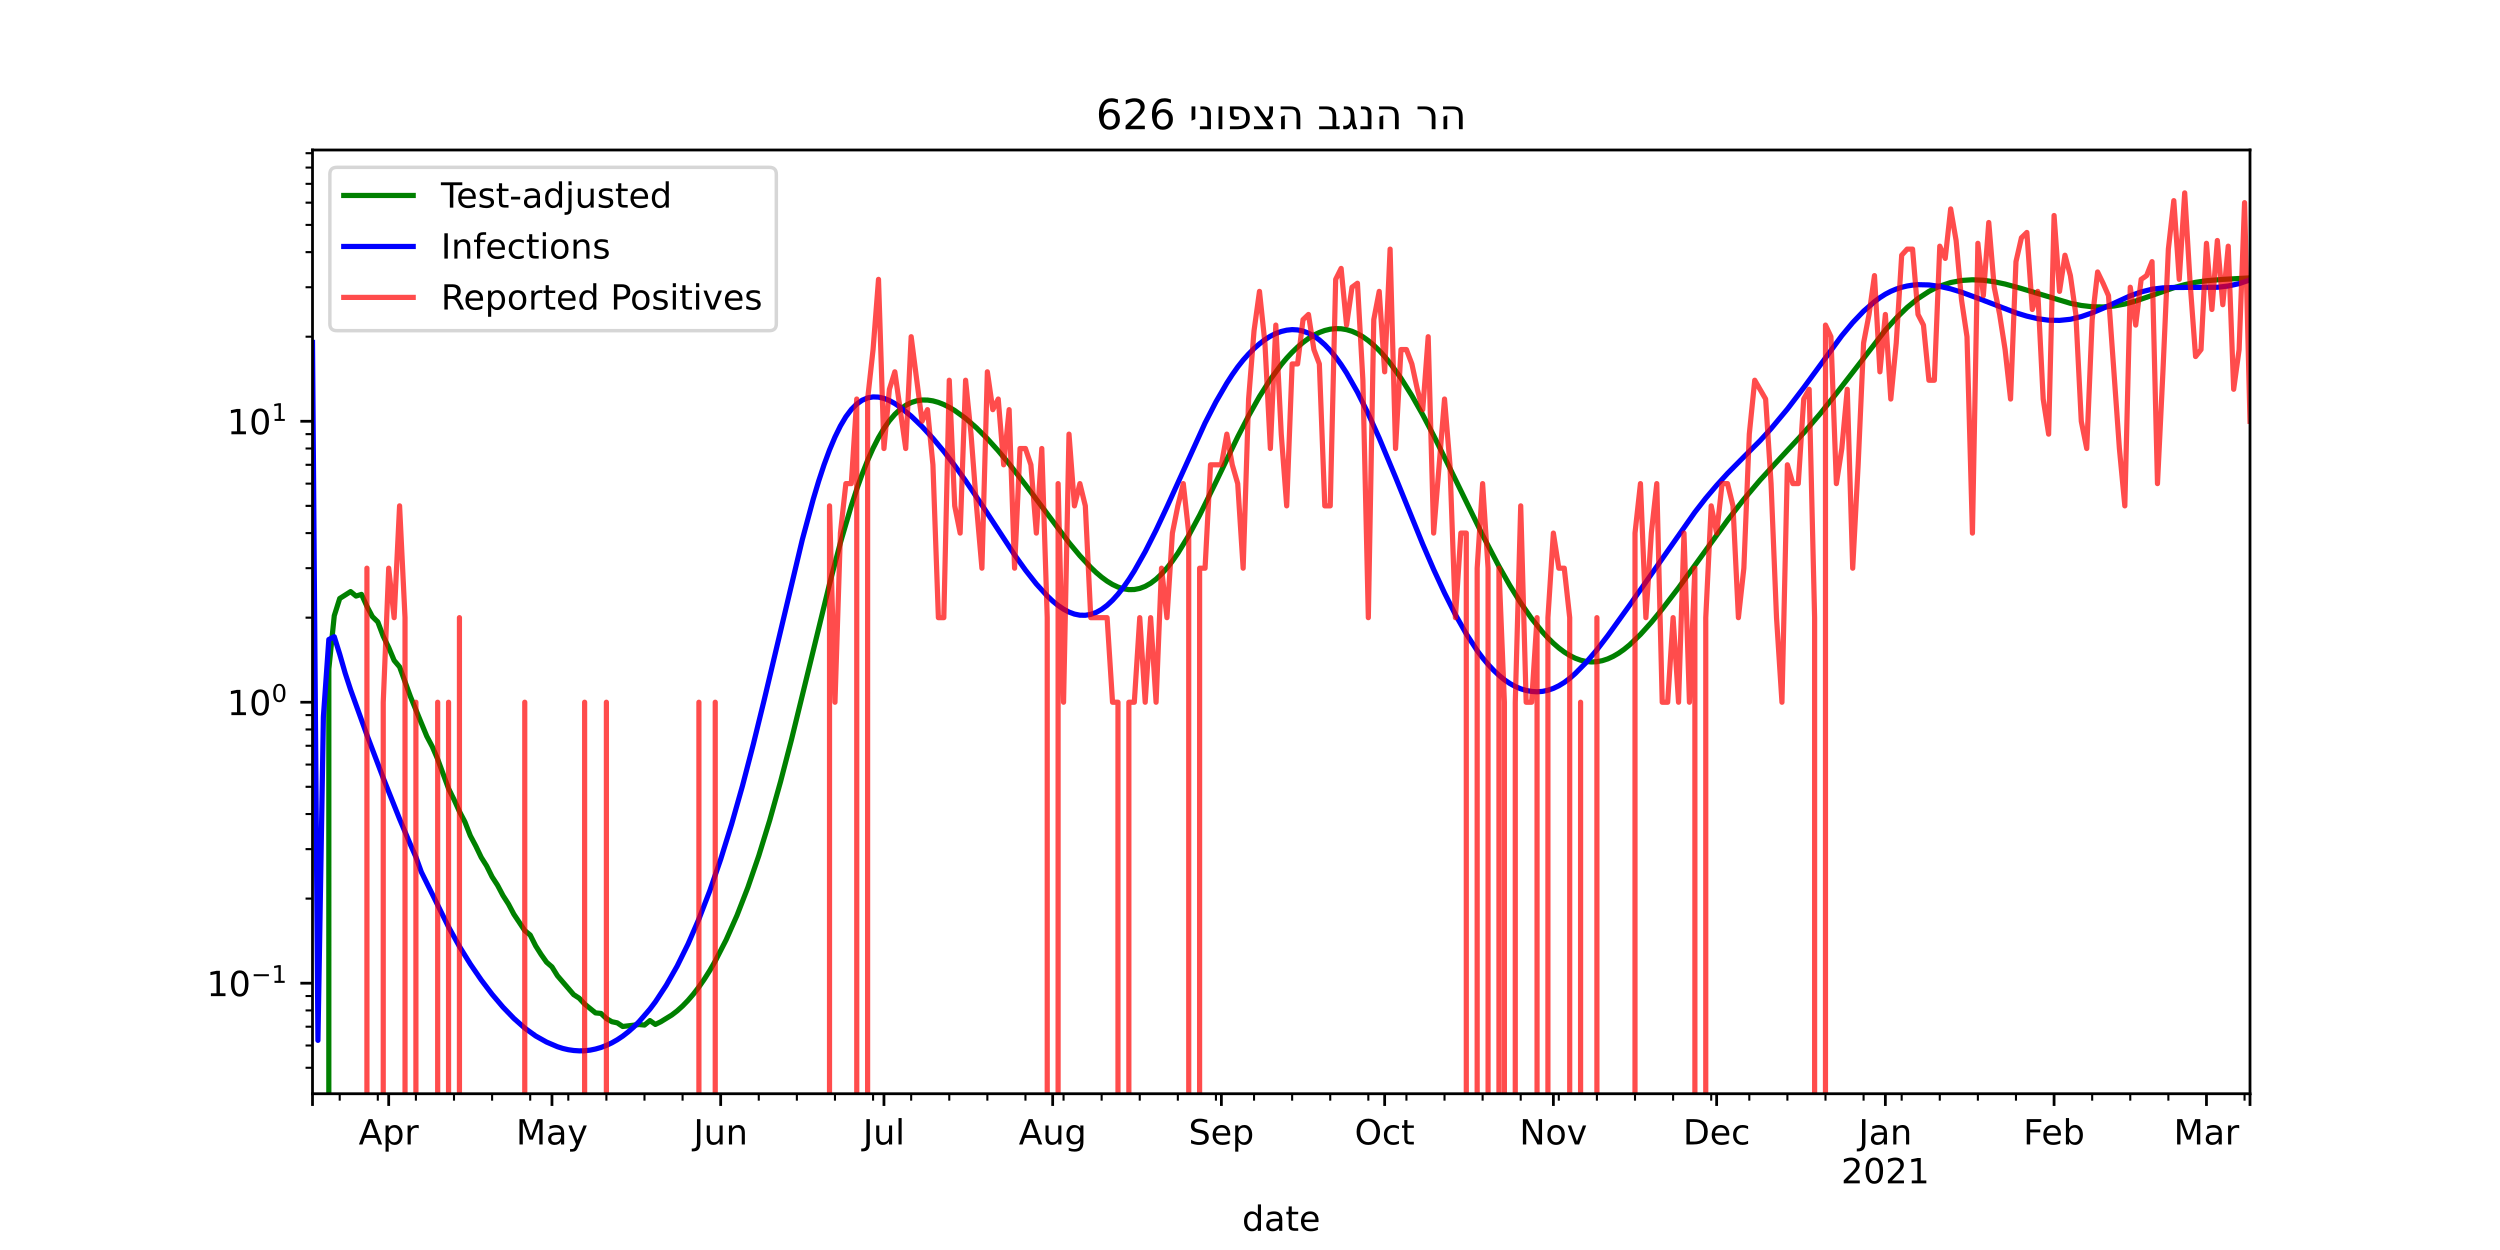 <?xml version="1.0" encoding="utf-8" standalone="no"?>
<!DOCTYPE svg PUBLIC "-//W3C//DTD SVG 1.1//EN"
  "http://www.w3.org/Graphics/SVG/1.1/DTD/svg11.dtd">
<!-- Created with matplotlib (https://matplotlib.org/) -->
<svg height="360pt" version="1.1" viewBox="0 0 720 360" width="720pt" xmlns="http://www.w3.org/2000/svg" xmlns:xlink="http://www.w3.org/1999/xlink">
 <defs>
  <style type="text/css">*{stroke-linecap:butt;stroke-linejoin:round;}</style>
 </defs>
 <g id="figure_1">
  <g id="patch_1">
   <path d="M 0 360 
L 720 360 
L 720 0 
L 0 0 
z
" style="fill:#ffffff;"/>
  </g>
  <g id="axes_1">
   <g id="patch_2">
    <path d="M 90 315 
L 648 315 
L 648 43.2 
L 90 43.2 
z
" style="fill:#ffffff;"/>
   </g>
   <g id="matplotlib.axis_1">
    <g id="xtick_1">
     <g id="line2d_1">
      <defs>
       <path d="M 0 0 
L 0 3.5 
" id="m17e09881d7" style="stroke:#000000;stroke-width:0.8;"/>
      </defs>
      <g>
       <use style="stroke:#000000;stroke-width:0.8;" x="90" xlink:href="#m17e09881d7" y="315"/>
      </g>
     </g>
    </g>
    <g id="xtick_2">
     <g id="line2d_2">
      <g>
       <use style="stroke:#000000;stroke-width:0.8;" x="111.944" xlink:href="#m17e09881d7" y="315"/>
      </g>
     </g>
     <g id="text_1">
      <!-- Apr -->
      <g transform="translate(103.294 329.598)scale(0.1 -0.1)">
       <defs>
        <path d="M 34.188 63.188 
L 20.797 26.906 
L 47.609 26.906 
z
M 28.609 72.906 
L 39.797 72.906 
L 67.578 0 
L 57.328 0 
L 50.688 18.703 
L 17.828 18.703 
L 11.188 0 
L 0.781 0 
z
" id="DejaVuSans-65"/>
        <path d="M 18.109 8.203 
L 18.109 -20.797 
L 9.078 -20.797 
L 9.078 54.688 
L 18.109 54.688 
L 18.109 46.391 
Q 20.953 51.266 25.266 53.625 
Q 29.594 56 35.594 56 
Q 45.562 56 51.781 48.094 
Q 58.016 40.188 58.016 27.297 
Q 58.016 14.406 51.781 6.484 
Q 45.562 -1.422 35.594 -1.422 
Q 29.594 -1.422 25.266 0.953 
Q 20.953 3.328 18.109 8.203 
z
M 48.688 27.297 
Q 48.688 37.203 44.609 42.844 
Q 40.531 48.484 33.406 48.484 
Q 26.266 48.484 22.188 42.844 
Q 18.109 37.203 18.109 27.297 
Q 18.109 17.391 22.188 11.75 
Q 26.266 6.109 33.406 6.109 
Q 40.531 6.109 44.609 11.75 
Q 48.688 17.391 48.688 27.297 
z
" id="DejaVuSans-112"/>
        <path d="M 41.109 46.297 
Q 39.594 47.172 37.812 47.578 
Q 36.031 48 33.891 48 
Q 26.266 48 22.188 43.047 
Q 18.109 38.094 18.109 28.812 
L 18.109 0 
L 9.078 0 
L 9.078 54.688 
L 18.109 54.688 
L 18.109 46.188 
Q 20.953 51.172 25.484 53.578 
Q 30.031 56 36.531 56 
Q 37.453 56 38.578 55.875 
Q 39.703 55.766 41.062 55.516 
z
" id="DejaVuSans-114"/>
       </defs>
       <use xlink:href="#DejaVuSans-65"/>
       <use x="68.408" xlink:href="#DejaVuSans-112"/>
       <use x="131.885" xlink:href="#DejaVuSans-114"/>
      </g>
     </g>
    </g>
    <g id="xtick_3">
     <g id="line2d_3">
      <g>
       <use style="stroke:#000000;stroke-width:0.8;" x="158.966" xlink:href="#m17e09881d7" y="315"/>
      </g>
     </g>
     <g id="text_2">
      <!-- May -->
      <g transform="translate(148.629 329.598)scale(0.1 -0.1)">
       <defs>
        <path d="M 9.812 72.906 
L 24.516 72.906 
L 43.109 23.297 
L 61.812 72.906 
L 76.516 72.906 
L 76.516 0 
L 66.891 0 
L 66.891 64.016 
L 48.094 14.016 
L 38.188 14.016 
L 19.391 64.016 
L 19.391 0 
L 9.812 0 
z
" id="DejaVuSans-77"/>
        <path d="M 34.281 27.484 
Q 23.391 27.484 19.188 25 
Q 14.984 22.516 14.984 16.5 
Q 14.984 11.719 18.141 8.906 
Q 21.297 6.109 26.703 6.109 
Q 34.188 6.109 38.703 11.406 
Q 43.219 16.703 43.219 25.484 
L 43.219 27.484 
z
M 52.203 31.203 
L 52.203 0 
L 43.219 0 
L 43.219 8.297 
Q 40.141 3.328 35.547 0.953 
Q 30.953 -1.422 24.312 -1.422 
Q 15.922 -1.422 10.953 3.297 
Q 6 8.016 6 15.922 
Q 6 25.141 12.172 29.828 
Q 18.359 34.516 30.609 34.516 
L 43.219 34.516 
L 43.219 35.406 
Q 43.219 41.609 39.141 45 
Q 35.062 48.391 27.688 48.391 
Q 23 48.391 18.547 47.266 
Q 14.109 46.141 10.016 43.891 
L 10.016 52.203 
Q 14.938 54.109 19.578 55.047 
Q 24.219 56 28.609 56 
Q 40.484 56 46.344 49.844 
Q 52.203 43.703 52.203 31.203 
z
" id="DejaVuSans-97"/>
        <path d="M 32.172 -5.078 
Q 28.375 -14.844 24.75 -17.812 
Q 21.141 -20.797 15.094 -20.797 
L 7.906 -20.797 
L 7.906 -13.281 
L 13.188 -13.281 
Q 16.891 -13.281 18.938 -11.516 
Q 21 -9.766 23.484 -3.219 
L 25.094 0.875 
L 2.984 54.688 
L 12.5 54.688 
L 29.594 11.922 
L 46.688 54.688 
L 56.203 54.688 
z
" id="DejaVuSans-121"/>
       </defs>
       <use xlink:href="#DejaVuSans-77"/>
       <use x="86.279" xlink:href="#DejaVuSans-97"/>
       <use x="147.559" xlink:href="#DejaVuSans-121"/>
      </g>
     </g>
    </g>
    <g id="xtick_4">
     <g id="line2d_4">
      <g>
       <use style="stroke:#000000;stroke-width:0.8;" x="207.556" xlink:href="#m17e09881d7" y="315"/>
      </g>
     </g>
     <g id="text_3">
      <!-- Jun -->
      <g transform="translate(199.744 329.598)scale(0.1 -0.1)">
       <defs>
        <path d="M 9.812 72.906 
L 19.672 72.906 
L 19.672 5.078 
Q 19.672 -8.109 14.672 -14.062 
Q 9.672 -20.016 -1.422 -20.016 
L -5.172 -20.016 
L -5.172 -11.719 
L -2.094 -11.719 
Q 4.438 -11.719 7.125 -8.047 
Q 9.812 -4.391 9.812 5.078 
z
" id="DejaVuSans-74"/>
        <path d="M 8.5 21.578 
L 8.5 54.688 
L 17.484 54.688 
L 17.484 21.922 
Q 17.484 14.156 20.5 10.266 
Q 23.531 6.391 29.594 6.391 
Q 36.859 6.391 41.078 11.031 
Q 45.312 15.672 45.312 23.688 
L 45.312 54.688 
L 54.297 54.688 
L 54.297 0 
L 45.312 0 
L 45.312 8.406 
Q 42.047 3.422 37.719 1 
Q 33.406 -1.422 27.688 -1.422 
Q 18.266 -1.422 13.375 4.438 
Q 8.5 10.297 8.5 21.578 
z
M 31.109 56 
z
" id="DejaVuSans-117"/>
        <path d="M 54.891 33.016 
L 54.891 0 
L 45.906 0 
L 45.906 32.719 
Q 45.906 40.484 42.875 44.328 
Q 39.844 48.188 33.797 48.188 
Q 26.516 48.188 22.312 43.547 
Q 18.109 38.922 18.109 30.906 
L 18.109 0 
L 9.078 0 
L 9.078 54.688 
L 18.109 54.688 
L 18.109 46.188 
Q 21.344 51.125 25.703 53.562 
Q 30.078 56 35.797 56 
Q 45.219 56 50.047 50.172 
Q 54.891 44.344 54.891 33.016 
z
" id="DejaVuSans-110"/>
       </defs>
       <use xlink:href="#DejaVuSans-74"/>
       <use x="29.492" xlink:href="#DejaVuSans-117"/>
       <use x="92.871" xlink:href="#DejaVuSans-110"/>
      </g>
     </g>
    </g>
    <g id="xtick_5">
     <g id="line2d_5">
      <g>
       <use style="stroke:#000000;stroke-width:0.8;" x="254.579" xlink:href="#m17e09881d7" y="315"/>
      </g>
     </g>
     <g id="text_4">
      <!-- Jul -->
      <g transform="translate(248.546 329.598)scale(0.1 -0.1)">
       <defs>
        <path d="M 9.422 75.984 
L 18.406 75.984 
L 18.406 0 
L 9.422 0 
z
" id="DejaVuSans-108"/>
       </defs>
       <use xlink:href="#DejaVuSans-74"/>
       <use x="29.492" xlink:href="#DejaVuSans-117"/>
       <use x="92.871" xlink:href="#DejaVuSans-108"/>
      </g>
     </g>
    </g>
    <g id="xtick_6">
     <g id="line2d_6">
      <g>
       <use style="stroke:#000000;stroke-width:0.8;" x="303.169" xlink:href="#m17e09881d7" y="315"/>
      </g>
     </g>
     <g id="text_5">
      <!-- Aug -->
      <g transform="translate(293.405 329.598)scale(0.1 -0.1)">
       <defs>
        <path d="M 45.406 27.984 
Q 45.406 37.75 41.375 43.109 
Q 37.359 48.484 30.078 48.484 
Q 22.859 48.484 18.828 43.109 
Q 14.797 37.75 14.797 27.984 
Q 14.797 18.266 18.828 12.891 
Q 22.859 7.516 30.078 7.516 
Q 37.359 7.516 41.375 12.891 
Q 45.406 18.266 45.406 27.984 
z
M 54.391 6.781 
Q 54.391 -7.172 48.188 -13.984 
Q 42 -20.797 29.203 -20.797 
Q 24.469 -20.797 20.266 -20.094 
Q 16.062 -19.391 12.109 -17.922 
L 12.109 -9.188 
Q 16.062 -11.328 19.922 -12.344 
Q 23.781 -13.375 27.781 -13.375 
Q 36.625 -13.375 41.016 -8.766 
Q 45.406 -4.156 45.406 5.172 
L 45.406 9.625 
Q 42.625 4.781 38.281 2.391 
Q 33.938 0 27.875 0 
Q 17.828 0 11.672 7.656 
Q 5.516 15.328 5.516 27.984 
Q 5.516 40.672 11.672 48.328 
Q 17.828 56 27.875 56 
Q 33.938 56 38.281 53.609 
Q 42.625 51.219 45.406 46.391 
L 45.406 54.688 
L 54.391 54.688 
z
" id="DejaVuSans-103"/>
       </defs>
       <use xlink:href="#DejaVuSans-65"/>
       <use x="68.408" xlink:href="#DejaVuSans-117"/>
       <use x="131.787" xlink:href="#DejaVuSans-103"/>
      </g>
     </g>
    </g>
    <g id="xtick_7">
     <g id="line2d_7">
      <g>
       <use style="stroke:#000000;stroke-width:0.8;" x="351.758" xlink:href="#m17e09881d7" y="315"/>
      </g>
     </g>
     <g id="text_6">
      <!-- Sep -->
      <g transform="translate(342.333 329.598)scale(0.1 -0.1)">
       <defs>
        <path d="M 53.516 70.516 
L 53.516 60.891 
Q 47.906 63.578 42.922 64.891 
Q 37.938 66.219 33.297 66.219 
Q 25.25 66.219 20.875 63.094 
Q 16.5 59.969 16.5 54.203 
Q 16.5 49.359 19.406 46.891 
Q 22.312 44.438 30.422 42.922 
L 36.375 41.703 
Q 47.406 39.594 52.656 34.297 
Q 57.906 29 57.906 20.125 
Q 57.906 9.516 50.797 4.047 
Q 43.703 -1.422 29.984 -1.422 
Q 24.812 -1.422 18.969 -0.25 
Q 13.141 0.922 6.891 3.219 
L 6.891 13.375 
Q 12.891 10.016 18.656 8.297 
Q 24.422 6.594 29.984 6.594 
Q 38.422 6.594 43.016 9.906 
Q 47.609 13.234 47.609 19.391 
Q 47.609 24.75 44.312 27.781 
Q 41.016 30.812 33.5 32.328 
L 27.484 33.5 
Q 16.453 35.688 11.516 40.375 
Q 6.594 45.062 6.594 53.422 
Q 6.594 63.094 13.406 68.656 
Q 20.219 74.219 32.172 74.219 
Q 37.312 74.219 42.625 73.281 
Q 47.953 72.359 53.516 70.516 
z
" id="DejaVuSans-83"/>
        <path d="M 56.203 29.594 
L 56.203 25.203 
L 14.891 25.203 
Q 15.484 15.922 20.484 11.062 
Q 25.484 6.203 34.422 6.203 
Q 39.594 6.203 44.453 7.469 
Q 49.312 8.734 54.109 11.281 
L 54.109 2.781 
Q 49.266 0.734 44.188 -0.344 
Q 39.109 -1.422 33.891 -1.422 
Q 20.797 -1.422 13.156 6.188 
Q 5.516 13.812 5.516 26.812 
Q 5.516 40.234 12.766 48.109 
Q 20.016 56 32.328 56 
Q 43.359 56 49.781 48.891 
Q 56.203 41.797 56.203 29.594 
z
M 47.219 32.234 
Q 47.125 39.594 43.094 43.984 
Q 39.062 48.391 32.422 48.391 
Q 24.906 48.391 20.391 44.141 
Q 15.875 39.891 15.188 32.172 
z
" id="DejaVuSans-101"/>
       </defs>
       <use xlink:href="#DejaVuSans-83"/>
       <use x="63.477" xlink:href="#DejaVuSans-101"/>
       <use x="125" xlink:href="#DejaVuSans-112"/>
      </g>
     </g>
    </g>
    <g id="xtick_8">
     <g id="line2d_8">
      <g>
       <use style="stroke:#000000;stroke-width:0.8;" x="398.781" xlink:href="#m17e09881d7" y="315"/>
      </g>
     </g>
     <g id="text_7">
      <!-- Oct -->
      <g transform="translate(390.136 329.598)scale(0.1 -0.1)">
       <defs>
        <path d="M 39.406 66.219 
Q 28.656 66.219 22.328 58.203 
Q 16.016 50.203 16.016 36.375 
Q 16.016 22.609 22.328 14.594 
Q 28.656 6.594 39.406 6.594 
Q 50.141 6.594 56.422 14.594 
Q 62.703 22.609 62.703 36.375 
Q 62.703 50.203 56.422 58.203 
Q 50.141 66.219 39.406 66.219 
z
M 39.406 74.219 
Q 54.734 74.219 63.906 63.938 
Q 73.094 53.656 73.094 36.375 
Q 73.094 19.141 63.906 8.859 
Q 54.734 -1.422 39.406 -1.422 
Q 24.031 -1.422 14.812 8.828 
Q 5.609 19.094 5.609 36.375 
Q 5.609 53.656 14.812 63.938 
Q 24.031 74.219 39.406 74.219 
z
" id="DejaVuSans-79"/>
        <path d="M 48.781 52.594 
L 48.781 44.188 
Q 44.969 46.297 41.141 47.344 
Q 37.312 48.391 33.406 48.391 
Q 24.656 48.391 19.812 42.844 
Q 14.984 37.312 14.984 27.297 
Q 14.984 17.281 19.812 11.734 
Q 24.656 6.203 33.406 6.203 
Q 37.312 6.203 41.141 7.25 
Q 44.969 8.297 48.781 10.406 
L 48.781 2.094 
Q 45.016 0.344 40.984 -0.531 
Q 36.969 -1.422 32.422 -1.422 
Q 20.062 -1.422 12.781 6.344 
Q 5.516 14.109 5.516 27.297 
Q 5.516 40.672 12.859 48.328 
Q 20.219 56 33.016 56 
Q 37.156 56 41.109 55.141 
Q 45.062 54.297 48.781 52.594 
z
" id="DejaVuSans-99"/>
        <path d="M 18.312 70.219 
L 18.312 54.688 
L 36.812 54.688 
L 36.812 47.703 
L 18.312 47.703 
L 18.312 18.016 
Q 18.312 11.328 20.141 9.422 
Q 21.969 7.516 27.594 7.516 
L 36.812 7.516 
L 36.812 0 
L 27.594 0 
Q 17.188 0 13.234 3.875 
Q 9.281 7.766 9.281 18.016 
L 9.281 47.703 
L 2.688 47.703 
L 2.688 54.688 
L 9.281 54.688 
L 9.281 70.219 
z
" id="DejaVuSans-116"/>
       </defs>
       <use xlink:href="#DejaVuSans-79"/>
       <use x="78.711" xlink:href="#DejaVuSans-99"/>
       <use x="133.691" xlink:href="#DejaVuSans-116"/>
      </g>
     </g>
    </g>
    <g id="xtick_9">
     <g id="line2d_9">
      <g>
       <use style="stroke:#000000;stroke-width:0.8;" x="447.371" xlink:href="#m17e09881d7" y="315"/>
      </g>
     </g>
     <g id="text_8">
      <!-- Nov -->
      <g transform="translate(437.611 329.598)scale(0.1 -0.1)">
       <defs>
        <path d="M 9.812 72.906 
L 23.094 72.906 
L 55.422 11.922 
L 55.422 72.906 
L 64.984 72.906 
L 64.984 0 
L 51.703 0 
L 19.391 60.984 
L 19.391 0 
L 9.812 0 
z
" id="DejaVuSans-78"/>
        <path d="M 30.609 48.391 
Q 23.391 48.391 19.188 42.75 
Q 14.984 37.109 14.984 27.297 
Q 14.984 17.484 19.156 11.844 
Q 23.344 6.203 30.609 6.203 
Q 37.797 6.203 41.984 11.859 
Q 46.188 17.531 46.188 27.297 
Q 46.188 37.016 41.984 42.703 
Q 37.797 48.391 30.609 48.391 
z
M 30.609 56 
Q 42.328 56 49.016 48.375 
Q 55.719 40.766 55.719 27.297 
Q 55.719 13.875 49.016 6.219 
Q 42.328 -1.422 30.609 -1.422 
Q 18.844 -1.422 12.172 6.219 
Q 5.516 13.875 5.516 27.297 
Q 5.516 40.766 12.172 48.375 
Q 18.844 56 30.609 56 
z
" id="DejaVuSans-111"/>
        <path d="M 2.984 54.688 
L 12.5 54.688 
L 29.594 8.797 
L 46.688 54.688 
L 56.203 54.688 
L 35.688 0 
L 23.484 0 
z
" id="DejaVuSans-118"/>
       </defs>
       <use xlink:href="#DejaVuSans-78"/>
       <use x="74.805" xlink:href="#DejaVuSans-111"/>
       <use x="135.986" xlink:href="#DejaVuSans-118"/>
      </g>
     </g>
    </g>
    <g id="xtick_10">
     <g id="line2d_10">
      <g>
       <use style="stroke:#000000;stroke-width:0.8;" x="494.393" xlink:href="#m17e09881d7" y="315"/>
      </g>
     </g>
     <g id="text_9">
      <!-- Dec -->
      <g transform="translate(484.717 329.598)scale(0.1 -0.1)">
       <defs>
        <path d="M 19.672 64.797 
L 19.672 8.109 
L 31.594 8.109 
Q 46.688 8.109 53.688 14.938 
Q 60.688 21.781 60.688 36.531 
Q 60.688 51.172 53.688 57.984 
Q 46.688 64.797 31.594 64.797 
z
M 9.812 72.906 
L 30.078 72.906 
Q 51.266 72.906 61.172 64.094 
Q 71.094 55.281 71.094 36.531 
Q 71.094 17.672 61.125 8.828 
Q 51.172 0 30.078 0 
L 9.812 0 
z
" id="DejaVuSans-68"/>
       </defs>
       <use xlink:href="#DejaVuSans-68"/>
       <use x="77.002" xlink:href="#DejaVuSans-101"/>
       <use x="138.525" xlink:href="#DejaVuSans-99"/>
      </g>
     </g>
    </g>
    <g id="xtick_11">
     <g id="line2d_11">
      <g>
       <use style="stroke:#000000;stroke-width:0.8;" x="542.983" xlink:href="#m17e09881d7" y="315"/>
      </g>
     </g>
     <g id="text_10">
      <!-- Jan -->
      <g transform="translate(535.275 329.598)scale(0.1 -0.1)">
       <use xlink:href="#DejaVuSans-74"/>
       <use x="29.492" xlink:href="#DejaVuSans-97"/>
       <use x="90.771" xlink:href="#DejaVuSans-110"/>
      </g>
      <!-- 2021 -->
      <g transform="translate(530.258 340.796)scale(0.1 -0.1)">
       <defs>
        <path d="M 19.188 8.297 
L 53.609 8.297 
L 53.609 0 
L 7.328 0 
L 7.328 8.297 
Q 12.938 14.109 22.625 23.891 
Q 32.328 33.688 34.812 36.531 
Q 39.547 41.844 41.422 45.531 
Q 43.312 49.219 43.312 52.781 
Q 43.312 58.594 39.234 62.25 
Q 35.156 65.922 28.609 65.922 
Q 23.969 65.922 18.812 64.312 
Q 13.672 62.703 7.812 59.422 
L 7.812 69.391 
Q 13.766 71.781 18.938 73 
Q 24.125 74.219 28.422 74.219 
Q 39.75 74.219 46.484 68.547 
Q 53.219 62.891 53.219 53.422 
Q 53.219 48.922 51.531 44.891 
Q 49.859 40.875 45.406 35.406 
Q 44.188 33.984 37.641 27.219 
Q 31.109 20.453 19.188 8.297 
z
" id="DejaVuSans-50"/>
        <path d="M 31.781 66.406 
Q 24.172 66.406 20.328 58.906 
Q 16.5 51.422 16.5 36.375 
Q 16.5 21.391 20.328 13.891 
Q 24.172 6.391 31.781 6.391 
Q 39.453 6.391 43.281 13.891 
Q 47.125 21.391 47.125 36.375 
Q 47.125 51.422 43.281 58.906 
Q 39.453 66.406 31.781 66.406 
z
M 31.781 74.219 
Q 44.047 74.219 50.516 64.516 
Q 56.984 54.828 56.984 36.375 
Q 56.984 17.969 50.516 8.266 
Q 44.047 -1.422 31.781 -1.422 
Q 19.531 -1.422 13.062 8.266 
Q 6.594 17.969 6.594 36.375 
Q 6.594 54.828 13.062 64.516 
Q 19.531 74.219 31.781 74.219 
z
" id="DejaVuSans-48"/>
        <path d="M 12.406 8.297 
L 28.516 8.297 
L 28.516 63.922 
L 10.984 60.406 
L 10.984 69.391 
L 28.422 72.906 
L 38.281 72.906 
L 38.281 8.297 
L 54.391 8.297 
L 54.391 0 
L 12.406 0 
z
" id="DejaVuSans-49"/>
       </defs>
       <use xlink:href="#DejaVuSans-50"/>
       <use x="63.623" xlink:href="#DejaVuSans-48"/>
       <use x="127.246" xlink:href="#DejaVuSans-50"/>
       <use x="190.869" xlink:href="#DejaVuSans-49"/>
      </g>
     </g>
    </g>
    <g id="xtick_12">
     <g id="line2d_12">
      <g>
       <use style="stroke:#000000;stroke-width:0.8;" x="591.573" xlink:href="#m17e09881d7" y="315"/>
      </g>
     </g>
     <g id="text_11">
      <!-- Feb -->
      <g transform="translate(582.721 329.598)scale(0.1 -0.1)">
       <defs>
        <path d="M 9.812 72.906 
L 51.703 72.906 
L 51.703 64.594 
L 19.672 64.594 
L 19.672 43.109 
L 48.578 43.109 
L 48.578 34.812 
L 19.672 34.812 
L 19.672 0 
L 9.812 0 
z
" id="DejaVuSans-70"/>
        <path d="M 48.688 27.297 
Q 48.688 37.203 44.609 42.844 
Q 40.531 48.484 33.406 48.484 
Q 26.266 48.484 22.188 42.844 
Q 18.109 37.203 18.109 27.297 
Q 18.109 17.391 22.188 11.75 
Q 26.266 6.109 33.406 6.109 
Q 40.531 6.109 44.609 11.75 
Q 48.688 17.391 48.688 27.297 
z
M 18.109 46.391 
Q 20.953 51.266 25.266 53.625 
Q 29.594 56 35.594 56 
Q 45.562 56 51.781 48.094 
Q 58.016 40.188 58.016 27.297 
Q 58.016 14.406 51.781 6.484 
Q 45.562 -1.422 35.594 -1.422 
Q 29.594 -1.422 25.266 0.953 
Q 20.953 3.328 18.109 8.203 
L 18.109 0 
L 9.078 0 
L 9.078 75.984 
L 18.109 75.984 
z
" id="DejaVuSans-98"/>
       </defs>
       <use xlink:href="#DejaVuSans-70"/>
       <use x="52.02" xlink:href="#DejaVuSans-101"/>
       <use x="113.543" xlink:href="#DejaVuSans-98"/>
      </g>
     </g>
    </g>
    <g id="xtick_13">
     <g id="line2d_13">
      <g>
       <use style="stroke:#000000;stroke-width:0.8;" x="635.461" xlink:href="#m17e09881d7" y="315"/>
      </g>
     </g>
     <g id="text_12">
      <!-- Mar -->
      <g transform="translate(626.027 329.598)scale(0.1 -0.1)">
       <use xlink:href="#DejaVuSans-77"/>
       <use x="86.279" xlink:href="#DejaVuSans-97"/>
       <use x="147.559" xlink:href="#DejaVuSans-114"/>
      </g>
     </g>
    </g>
    <g id="xtick_14">
     <g id="line2d_14">
      <g>
       <use style="stroke:#000000;stroke-width:0.8;" x="648" xlink:href="#m17e09881d7" y="315"/>
      </g>
     </g>
    </g>
    <g id="xtick_15">
     <g id="line2d_15">
      <defs>
       <path d="M 0 0 
L 0 2 
" id="m5532e94792" style="stroke:#000000;stroke-width:0.6;"/>
      </defs>
      <g>
       <use style="stroke:#000000;stroke-width:0.6;" x="97.837" xlink:href="#m5532e94792" y="315"/>
      </g>
     </g>
    </g>
    <g id="xtick_16">
     <g id="line2d_16">
      <g>
       <use style="stroke:#000000;stroke-width:0.6;" x="108.809" xlink:href="#m5532e94792" y="315"/>
      </g>
     </g>
    </g>
    <g id="xtick_17">
     <g id="line2d_17">
      <g>
       <use style="stroke:#000000;stroke-width:0.6;" x="119.781" xlink:href="#m5532e94792" y="315"/>
      </g>
     </g>
    </g>
    <g id="xtick_18">
     <g id="line2d_18">
      <g>
       <use style="stroke:#000000;stroke-width:0.6;" x="130.753" xlink:href="#m5532e94792" y="315"/>
      </g>
     </g>
    </g>
    <g id="xtick_19">
     <g id="line2d_19">
      <g>
       <use style="stroke:#000000;stroke-width:0.6;" x="141.725" xlink:href="#m5532e94792" y="315"/>
      </g>
     </g>
    </g>
    <g id="xtick_20">
     <g id="line2d_20">
      <g>
       <use style="stroke:#000000;stroke-width:0.6;" x="152.697" xlink:href="#m5532e94792" y="315"/>
      </g>
     </g>
    </g>
    <g id="xtick_21">
     <g id="line2d_21">
      <g>
       <use style="stroke:#000000;stroke-width:0.6;" x="163.669" xlink:href="#m5532e94792" y="315"/>
      </g>
     </g>
    </g>
    <g id="xtick_22">
     <g id="line2d_22">
      <g>
       <use style="stroke:#000000;stroke-width:0.6;" x="174.64" xlink:href="#m5532e94792" y="315"/>
      </g>
     </g>
    </g>
    <g id="xtick_23">
     <g id="line2d_23">
      <g>
       <use style="stroke:#000000;stroke-width:0.6;" x="185.612" xlink:href="#m5532e94792" y="315"/>
      </g>
     </g>
    </g>
    <g id="xtick_24">
     <g id="line2d_24">
      <g>
       <use style="stroke:#000000;stroke-width:0.6;" x="196.584" xlink:href="#m5532e94792" y="315"/>
      </g>
     </g>
    </g>
    <g id="xtick_25">
     <g id="line2d_25">
      <g>
       <use style="stroke:#000000;stroke-width:0.6;" x="218.528" xlink:href="#m5532e94792" y="315"/>
      </g>
     </g>
    </g>
    <g id="xtick_26">
     <g id="line2d_26">
      <g>
       <use style="stroke:#000000;stroke-width:0.6;" x="229.5" xlink:href="#m5532e94792" y="315"/>
      </g>
     </g>
    </g>
    <g id="xtick_27">
     <g id="line2d_27">
      <g>
       <use style="stroke:#000000;stroke-width:0.6;" x="240.472" xlink:href="#m5532e94792" y="315"/>
      </g>
     </g>
    </g>
    <g id="xtick_28">
     <g id="line2d_28">
      <g>
       <use style="stroke:#000000;stroke-width:0.6;" x="251.444" xlink:href="#m5532e94792" y="315"/>
      </g>
     </g>
    </g>
    <g id="xtick_29">
     <g id="line2d_29">
      <g>
       <use style="stroke:#000000;stroke-width:0.6;" x="262.416" xlink:href="#m5532e94792" y="315"/>
      </g>
     </g>
    </g>
    <g id="xtick_30">
     <g id="line2d_30">
      <g>
       <use style="stroke:#000000;stroke-width:0.6;" x="273.388" xlink:href="#m5532e94792" y="315"/>
      </g>
     </g>
    </g>
    <g id="xtick_31">
     <g id="line2d_31">
      <g>
       <use style="stroke:#000000;stroke-width:0.6;" x="284.36" xlink:href="#m5532e94792" y="315"/>
      </g>
     </g>
    </g>
    <g id="xtick_32">
     <g id="line2d_32">
      <g>
       <use style="stroke:#000000;stroke-width:0.6;" x="295.331" xlink:href="#m5532e94792" y="315"/>
      </g>
     </g>
    </g>
    <g id="xtick_33">
     <g id="line2d_33">
      <g>
       <use style="stroke:#000000;stroke-width:0.6;" x="306.303" xlink:href="#m5532e94792" y="315"/>
      </g>
     </g>
    </g>
    <g id="xtick_34">
     <g id="line2d_34">
      <g>
       <use style="stroke:#000000;stroke-width:0.6;" x="317.275" xlink:href="#m5532e94792" y="315"/>
      </g>
     </g>
    </g>
    <g id="xtick_35">
     <g id="line2d_35">
      <g>
       <use style="stroke:#000000;stroke-width:0.6;" x="328.247" xlink:href="#m5532e94792" y="315"/>
      </g>
     </g>
    </g>
    <g id="xtick_36">
     <g id="line2d_36">
      <g>
       <use style="stroke:#000000;stroke-width:0.6;" x="339.219" xlink:href="#m5532e94792" y="315"/>
      </g>
     </g>
    </g>
    <g id="xtick_37">
     <g id="line2d_37">
      <g>
       <use style="stroke:#000000;stroke-width:0.6;" x="350.191" xlink:href="#m5532e94792" y="315"/>
      </g>
     </g>
    </g>
    <g id="xtick_38">
     <g id="line2d_38">
      <g>
       <use style="stroke:#000000;stroke-width:0.6;" x="361.163" xlink:href="#m5532e94792" y="315"/>
      </g>
     </g>
    </g>
    <g id="xtick_39">
     <g id="line2d_39">
      <g>
       <use style="stroke:#000000;stroke-width:0.6;" x="372.135" xlink:href="#m5532e94792" y="315"/>
      </g>
     </g>
    </g>
    <g id="xtick_40">
     <g id="line2d_40">
      <g>
       <use style="stroke:#000000;stroke-width:0.6;" x="383.107" xlink:href="#m5532e94792" y="315"/>
      </g>
     </g>
    </g>
    <g id="xtick_41">
     <g id="line2d_41">
      <g>
       <use style="stroke:#000000;stroke-width:0.6;" x="394.079" xlink:href="#m5532e94792" y="315"/>
      </g>
     </g>
    </g>
    <g id="xtick_42">
     <g id="line2d_42">
      <g>
       <use style="stroke:#000000;stroke-width:0.6;" x="405.051" xlink:href="#m5532e94792" y="315"/>
      </g>
     </g>
    </g>
    <g id="xtick_43">
     <g id="line2d_43">
      <g>
       <use style="stroke:#000000;stroke-width:0.6;" x="416.022" xlink:href="#m5532e94792" y="315"/>
      </g>
     </g>
    </g>
    <g id="xtick_44">
     <g id="line2d_44">
      <g>
       <use style="stroke:#000000;stroke-width:0.6;" x="426.994" xlink:href="#m5532e94792" y="315"/>
      </g>
     </g>
    </g>
    <g id="xtick_45">
     <g id="line2d_45">
      <g>
       <use style="stroke:#000000;stroke-width:0.6;" x="437.966" xlink:href="#m5532e94792" y="315"/>
      </g>
     </g>
    </g>
    <g id="xtick_46">
     <g id="line2d_46">
      <g>
       <use style="stroke:#000000;stroke-width:0.6;" x="448.938" xlink:href="#m5532e94792" y="315"/>
      </g>
     </g>
    </g>
    <g id="xtick_47">
     <g id="line2d_47">
      <g>
       <use style="stroke:#000000;stroke-width:0.6;" x="459.91" xlink:href="#m5532e94792" y="315"/>
      </g>
     </g>
    </g>
    <g id="xtick_48">
     <g id="line2d_48">
      <g>
       <use style="stroke:#000000;stroke-width:0.6;" x="470.882" xlink:href="#m5532e94792" y="315"/>
      </g>
     </g>
    </g>
    <g id="xtick_49">
     <g id="line2d_49">
      <g>
       <use style="stroke:#000000;stroke-width:0.6;" x="481.854" xlink:href="#m5532e94792" y="315"/>
      </g>
     </g>
    </g>
    <g id="xtick_50">
     <g id="line2d_50">
      <g>
       <use style="stroke:#000000;stroke-width:0.6;" x="492.826" xlink:href="#m5532e94792" y="315"/>
      </g>
     </g>
    </g>
    <g id="xtick_51">
     <g id="line2d_51">
      <g>
       <use style="stroke:#000000;stroke-width:0.6;" x="503.798" xlink:href="#m5532e94792" y="315"/>
      </g>
     </g>
    </g>
    <g id="xtick_52">
     <g id="line2d_52">
      <g>
       <use style="stroke:#000000;stroke-width:0.6;" x="514.77" xlink:href="#m5532e94792" y="315"/>
      </g>
     </g>
    </g>
    <g id="xtick_53">
     <g id="line2d_53">
      <g>
       <use style="stroke:#000000;stroke-width:0.6;" x="525.742" xlink:href="#m5532e94792" y="315"/>
      </g>
     </g>
    </g>
    <g id="xtick_54">
     <g id="line2d_54">
      <g>
       <use style="stroke:#000000;stroke-width:0.6;" x="536.713" xlink:href="#m5532e94792" y="315"/>
      </g>
     </g>
    </g>
    <g id="xtick_55">
     <g id="line2d_55">
      <g>
       <use style="stroke:#000000;stroke-width:0.6;" x="547.685" xlink:href="#m5532e94792" y="315"/>
      </g>
     </g>
    </g>
    <g id="xtick_56">
     <g id="line2d_56">
      <g>
       <use style="stroke:#000000;stroke-width:0.6;" x="558.657" xlink:href="#m5532e94792" y="315"/>
      </g>
     </g>
    </g>
    <g id="xtick_57">
     <g id="line2d_57">
      <g>
       <use style="stroke:#000000;stroke-width:0.6;" x="569.629" xlink:href="#m5532e94792" y="315"/>
      </g>
     </g>
    </g>
    <g id="xtick_58">
     <g id="line2d_58">
      <g>
       <use style="stroke:#000000;stroke-width:0.6;" x="580.601" xlink:href="#m5532e94792" y="315"/>
      </g>
     </g>
    </g>
    <g id="xtick_59">
     <g id="line2d_59">
      <g>
       <use style="stroke:#000000;stroke-width:0.6;" x="602.545" xlink:href="#m5532e94792" y="315"/>
      </g>
     </g>
    </g>
    <g id="xtick_60">
     <g id="line2d_60">
      <g>
       <use style="stroke:#000000;stroke-width:0.6;" x="613.517" xlink:href="#m5532e94792" y="315"/>
      </g>
     </g>
    </g>
    <g id="xtick_61">
     <g id="line2d_61">
      <g>
       <use style="stroke:#000000;stroke-width:0.6;" x="624.489" xlink:href="#m5532e94792" y="315"/>
      </g>
     </g>
    </g>
    <g id="xtick_62">
     <g id="line2d_62">
      <g>
       <use style="stroke:#000000;stroke-width:0.6;" x="646.433" xlink:href="#m5532e94792" y="315"/>
      </g>
     </g>
    </g>
    <g id="text_13">
     <!-- date -->
     <g transform="translate(357.725 354.474)scale(0.1 -0.1)">
      <defs>
       <path d="M 45.406 46.391 
L 45.406 75.984 
L 54.391 75.984 
L 54.391 0 
L 45.406 0 
L 45.406 8.203 
Q 42.578 3.328 38.25 0.953 
Q 33.938 -1.422 27.875 -1.422 
Q 17.969 -1.422 11.734 6.484 
Q 5.516 14.406 5.516 27.297 
Q 5.516 40.188 11.734 48.094 
Q 17.969 56 27.875 56 
Q 33.938 56 38.25 53.625 
Q 42.578 51.266 45.406 46.391 
z
M 14.797 27.297 
Q 14.797 17.391 18.875 11.75 
Q 22.953 6.109 30.078 6.109 
Q 37.203 6.109 41.297 11.75 
Q 45.406 17.391 45.406 27.297 
Q 45.406 37.203 41.297 42.844 
Q 37.203 48.484 30.078 48.484 
Q 22.953 48.484 18.875 42.844 
Q 14.797 37.203 14.797 27.297 
z
" id="DejaVuSans-100"/>
      </defs>
      <use xlink:href="#DejaVuSans-100"/>
      <use x="63.477" xlink:href="#DejaVuSans-97"/>
      <use x="124.756" xlink:href="#DejaVuSans-116"/>
      <use x="163.965" xlink:href="#DejaVuSans-101"/>
     </g>
    </g>
   </g>
   <g id="matplotlib.axis_2">
    <g id="ytick_1">
     <g id="line2d_63">
      <defs>
       <path d="M 0 0 
L -3.5 0 
" id="mf351f085aa" style="stroke:#000000;stroke-width:0.8;"/>
      </defs>
      <g>
       <use style="stroke:#000000;stroke-width:0.8;" x="90" xlink:href="#mf351f085aa" y="283.157"/>
      </g>
     </g>
     <g id="text_14">
      <!-- $\mathdefault{10^{-1}}$ -->
      <g transform="translate(59.5 286.956)scale(0.1 -0.1)">
       <defs>
        <path d="M 10.594 35.5 
L 73.188 35.5 
L 73.188 27.203 
L 10.594 27.203 
z
" id="DejaVuSans-8722"/>
       </defs>
       <use transform="translate(0 0.684)" xlink:href="#DejaVuSans-49"/>
       <use transform="translate(63.623 0.684)" xlink:href="#DejaVuSans-48"/>
       <use transform="translate(128.203 38.966)scale(0.7)" xlink:href="#DejaVuSans-8722"/>
       <use transform="translate(186.855 38.966)scale(0.7)" xlink:href="#DejaVuSans-49"/>
      </g>
     </g>
    </g>
    <g id="ytick_2">
     <g id="line2d_64">
      <g>
       <use style="stroke:#000000;stroke-width:0.8;" x="90" xlink:href="#mf351f085aa" y="202.243"/>
      </g>
     </g>
     <g id="text_15">
      <!-- $\mathdefault{10^{0}}$ -->
      <g transform="translate(65.4 206.043)scale(0.1 -0.1)">
       <use transform="translate(0 0.766)" xlink:href="#DejaVuSans-49"/>
       <use transform="translate(63.623 0.766)" xlink:href="#DejaVuSans-48"/>
       <use transform="translate(128.203 39.047)scale(0.7)" xlink:href="#DejaVuSans-48"/>
      </g>
     </g>
    </g>
    <g id="ytick_3">
     <g id="line2d_65">
      <g>
       <use style="stroke:#000000;stroke-width:0.8;" x="90" xlink:href="#mf351f085aa" y="121.33"/>
      </g>
     </g>
     <g id="text_16">
      <!-- $\mathdefault{10^{1}}$ -->
      <g transform="translate(65.4 125.129)scale(0.1 -0.1)">
       <use transform="translate(0 0.684)" xlink:href="#DejaVuSans-49"/>
       <use transform="translate(63.623 0.684)" xlink:href="#DejaVuSans-48"/>
       <use transform="translate(128.203 38.966)scale(0.7)" xlink:href="#DejaVuSans-49"/>
      </g>
     </g>
    </g>
    <g id="ytick_4">
     <g id="line2d_66">
      <defs>
       <path d="M 0 0 
L -2 0 
" id="md34f2547ba" style="stroke:#000000;stroke-width:0.6;"/>
      </defs>
      <g>
       <use style="stroke:#000000;stroke-width:0.6;" x="90" xlink:href="#md34f2547ba" y="307.514"/>
      </g>
     </g>
    </g>
    <g id="ytick_5">
     <g id="line2d_67">
      <g>
       <use style="stroke:#000000;stroke-width:0.6;" x="90" xlink:href="#md34f2547ba" y="301.107"/>
      </g>
     </g>
    </g>
    <g id="ytick_6">
     <g id="line2d_68">
      <g>
       <use style="stroke:#000000;stroke-width:0.6;" x="90" xlink:href="#md34f2547ba" y="295.69"/>
      </g>
     </g>
    </g>
    <g id="ytick_7">
     <g id="line2d_69">
      <g>
       <use style="stroke:#000000;stroke-width:0.6;" x="90" xlink:href="#md34f2547ba" y="290.998"/>
      </g>
     </g>
    </g>
    <g id="ytick_8">
     <g id="line2d_70">
      <g>
       <use style="stroke:#000000;stroke-width:0.6;" x="90" xlink:href="#md34f2547ba" y="286.859"/>
      </g>
     </g>
    </g>
    <g id="ytick_9">
     <g id="line2d_71">
      <g>
       <use style="stroke:#000000;stroke-width:0.6;" x="90" xlink:href="#md34f2547ba" y="258.799"/>
      </g>
     </g>
    </g>
    <g id="ytick_10">
     <g id="line2d_72">
      <g>
       <use style="stroke:#000000;stroke-width:0.6;" x="90" xlink:href="#md34f2547ba" y="244.551"/>
      </g>
     </g>
    </g>
    <g id="ytick_11">
     <g id="line2d_73">
      <g>
       <use style="stroke:#000000;stroke-width:0.6;" x="90" xlink:href="#md34f2547ba" y="234.442"/>
      </g>
     </g>
    </g>
    <g id="ytick_12">
     <g id="line2d_74">
      <g>
       <use style="stroke:#000000;stroke-width:0.6;" x="90" xlink:href="#md34f2547ba" y="226.601"/>
      </g>
     </g>
    </g>
    <g id="ytick_13">
     <g id="line2d_75">
      <g>
       <use style="stroke:#000000;stroke-width:0.6;" x="90" xlink:href="#md34f2547ba" y="220.194"/>
      </g>
     </g>
    </g>
    <g id="ytick_14">
     <g id="line2d_76">
      <g>
       <use style="stroke:#000000;stroke-width:0.6;" x="90" xlink:href="#md34f2547ba" y="214.777"/>
      </g>
     </g>
    </g>
    <g id="ytick_15">
     <g id="line2d_77">
      <g>
       <use style="stroke:#000000;stroke-width:0.6;" x="90" xlink:href="#md34f2547ba" y="210.085"/>
      </g>
     </g>
    </g>
    <g id="ytick_16">
     <g id="line2d_78">
      <g>
       <use style="stroke:#000000;stroke-width:0.6;" x="90" xlink:href="#md34f2547ba" y="205.946"/>
      </g>
     </g>
    </g>
    <g id="ytick_17">
     <g id="line2d_79">
      <g>
       <use style="stroke:#000000;stroke-width:0.6;" x="90" xlink:href="#md34f2547ba" y="177.886"/>
      </g>
     </g>
    </g>
    <g id="ytick_18">
     <g id="line2d_80">
      <g>
       <use style="stroke:#000000;stroke-width:0.6;" x="90" xlink:href="#md34f2547ba" y="163.638"/>
      </g>
     </g>
    </g>
    <g id="ytick_19">
     <g id="line2d_81">
      <g>
       <use style="stroke:#000000;stroke-width:0.6;" x="90" xlink:href="#md34f2547ba" y="153.529"/>
      </g>
     </g>
    </g>
    <g id="ytick_20">
     <g id="line2d_82">
      <g>
       <use style="stroke:#000000;stroke-width:0.6;" x="90" xlink:href="#md34f2547ba" y="145.687"/>
      </g>
     </g>
    </g>
    <g id="ytick_21">
     <g id="line2d_83">
      <g>
       <use style="stroke:#000000;stroke-width:0.6;" x="90" xlink:href="#md34f2547ba" y="139.281"/>
      </g>
     </g>
    </g>
    <g id="ytick_22">
     <g id="line2d_84">
      <g>
       <use style="stroke:#000000;stroke-width:0.6;" x="90" xlink:href="#md34f2547ba" y="133.864"/>
      </g>
     </g>
    </g>
    <g id="ytick_23">
     <g id="line2d_85">
      <g>
       <use style="stroke:#000000;stroke-width:0.6;" x="90" xlink:href="#md34f2547ba" y="129.171"/>
      </g>
     </g>
    </g>
    <g id="ytick_24">
     <g id="line2d_86">
      <g>
       <use style="stroke:#000000;stroke-width:0.6;" x="90" xlink:href="#md34f2547ba" y="125.032"/>
      </g>
     </g>
    </g>
    <g id="ytick_25">
     <g id="line2d_87">
      <g>
       <use style="stroke:#000000;stroke-width:0.6;" x="90" xlink:href="#md34f2547ba" y="96.973"/>
      </g>
     </g>
    </g>
    <g id="ytick_26">
     <g id="line2d_88">
      <g>
       <use style="stroke:#000000;stroke-width:0.6;" x="90" xlink:href="#md34f2547ba" y="82.725"/>
      </g>
     </g>
    </g>
    <g id="ytick_27">
     <g id="line2d_89">
      <g>
       <use style="stroke:#000000;stroke-width:0.6;" x="90" xlink:href="#md34f2547ba" y="72.615"/>
      </g>
     </g>
    </g>
    <g id="ytick_28">
     <g id="line2d_90">
      <g>
       <use style="stroke:#000000;stroke-width:0.6;" x="90" xlink:href="#md34f2547ba" y="64.774"/>
      </g>
     </g>
    </g>
    <g id="ytick_29">
     <g id="line2d_91">
      <g>
       <use style="stroke:#000000;stroke-width:0.6;" x="90" xlink:href="#md34f2547ba" y="58.367"/>
      </g>
     </g>
    </g>
    <g id="ytick_30">
     <g id="line2d_92">
      <g>
       <use style="stroke:#000000;stroke-width:0.6;" x="90" xlink:href="#md34f2547ba" y="52.95"/>
      </g>
     </g>
    </g>
    <g id="ytick_31">
     <g id="line2d_93">
      <g>
       <use style="stroke:#000000;stroke-width:0.6;" x="90" xlink:href="#md34f2547ba" y="48.258"/>
      </g>
     </g>
    </g>
    <g id="ytick_32">
     <g id="line2d_94">
      <g>
       <use style="stroke:#000000;stroke-width:0.6;" x="90" xlink:href="#md34f2547ba" y="44.119"/>
      </g>
     </g>
    </g>
   </g>
   <g id="line2d_95">
    <path clip-path="url(#p2e0f5b6d58)" d="M 94.699 361 
L 94.702 192.668 
L 96.27 177.326 
L 97.837 172.368 
L 100.972 170.379 
L 102.539 171.663 
L 104.107 171.182 
L 105.674 174.613 
L 107.242 177.585 
L 108.809 179.119 
L 110.376 183.257 
L 111.944 186.474 
L 113.511 190.205 
L 115.079 192.058 
L 118.213 200.642 
L 122.916 212.05 
L 124.483 215.009 
L 126.051 218.636 
L 129.185 227.117 
L 130.753 230.261 
L 132.32 233.714 
L 133.888 236.698 
L 135.455 240.694 
L 137.022 243.65 
L 138.59 246.91 
L 140.157 249.403 
L 141.725 252.539 
L 143.292 254.956 
L 144.86 257.912 
L 146.427 260.358 
L 147.994 263.299 
L 151.129 268.005 
L 152.697 269.288 
L 154.264 272.403 
L 155.831 274.878 
L 157.399 277.106 
L 158.966 278.464 
L 160.534 281.006 
L 165.236 286.471 
L 166.803 287.474 
L 168.371 289.165 
L 171.506 291.714 
L 173.073 291.867 
L 174.64 293.335 
L 176.208 294.247 
L 177.775 294.585 
L 179.343 295.629 
L 184.045 295.063 
L 185.612 295.212 
L 187.18 293.931 
L 188.747 295.035 
L 190.315 294.264 
L 193.449 292.337 
L 195.017 291.136 
L 196.584 289.728 
L 198.152 288.11 
L 199.719 286.281 
L 201.287 284.239 
L 202.854 281.981 
L 204.421 279.502 
L 205.989 276.797 
L 209.124 270.689 
L 212.258 263.623 
L 215.393 255.557 
L 218.528 246.45 
L 221.663 236.287 
L 224.798 225.118 
L 227.933 213.061 
L 232.635 193.854 
L 238.904 168.173 
L 242.039 156.304 
L 245.174 145.658 
L 246.742 140.89 
L 248.309 136.53 
L 249.876 132.596 
L 251.444 129.096 
L 253.011 126.032 
L 254.579 123.393 
L 256.146 121.165 
L 257.713 119.329 
L 259.281 117.862 
L 260.848 116.74 
L 262.416 115.939 
L 263.983 115.435 
L 265.551 115.202 
L 267.118 115.216 
L 268.685 115.453 
L 270.253 115.89 
L 271.82 116.51 
L 273.388 117.295 
L 274.955 118.228 
L 278.09 120.493 
L 281.225 123.221 
L 284.36 126.35 
L 287.494 129.822 
L 290.629 133.58 
L 295.331 139.627 
L 307.871 156.289 
L 311.006 160.051 
L 314.14 163.413 
L 315.708 164.9 
L 317.275 166.229 
L 318.843 167.382 
L 320.41 168.337 
L 321.978 169.074 
L 323.545 169.572 
L 325.112 169.813 
L 326.68 169.782 
L 328.247 169.47 
L 329.815 168.869 
L 331.382 167.977 
L 332.949 166.793 
L 334.517 165.326 
L 336.084 163.585 
L 337.652 161.584 
L 339.219 159.342 
L 342.354 154.214 
L 345.489 148.389 
L 350.191 138.818 
L 356.461 125.834 
L 359.596 119.765 
L 362.73 114.198 
L 365.865 109.261 
L 369 105.01 
L 370.567 103.146 
L 372.135 101.459 
L 373.702 99.952 
L 375.27 98.624 
L 376.837 97.479 
L 378.404 96.52 
L 379.972 95.752 
L 381.539 95.179 
L 383.107 94.807 
L 384.674 94.64 
L 386.242 94.683 
L 387.809 94.938 
L 389.376 95.408 
L 390.944 96.092 
L 392.511 96.992 
L 394.079 98.104 
L 395.646 99.425 
L 397.213 100.951 
L 398.781 102.673 
L 400.348 104.584 
L 403.483 108.938 
L 406.618 113.931 
L 409.753 119.464 
L 412.888 125.428 
L 417.59 134.9 
L 426.994 154.133 
L 431.697 163.105 
L 434.831 168.613 
L 437.966 173.645 
L 441.101 178.135 
L 444.236 182.021 
L 445.803 183.722 
L 447.371 185.254 
L 448.938 186.611 
L 450.506 187.785 
L 452.073 188.769 
L 453.64 189.554 
L 455.208 190.134 
L 456.775 190.499 
L 458.343 190.644 
L 459.91 190.567 
L 461.478 190.27 
L 463.045 189.756 
L 464.612 189.035 
L 466.18 188.115 
L 467.747 187.008 
L 469.315 185.729 
L 472.449 182.725 
L 475.584 179.247 
L 478.719 175.422 
L 483.421 169.283 
L 489.691 160.652 
L 497.528 149.836 
L 502.23 143.79 
L 506.933 138.234 
L 511.635 133.102 
L 519.472 124.657 
L 524.174 119.196 
L 528.876 113.313 
L 542.983 95.077 
L 546.118 91.6 
L 549.253 88.543 
L 552.388 85.978 
L 555.522 83.936 
L 557.09 83.109 
L 558.657 82.409 
L 561.792 81.37 
L 564.927 80.775 
L 568.062 80.573 
L 571.197 80.713 
L 574.331 81.143 
L 577.466 81.802 
L 582.169 83.093 
L 596.275 87.353 
L 599.41 87.975 
L 602.545 88.343 
L 605.68 88.404 
L 608.815 88.137 
L 611.949 87.555 
L 615.084 86.698 
L 619.787 85.073 
L 626.056 82.868 
L 629.191 81.981 
L 632.326 81.312 
L 635.461 80.854 
L 640.163 80.463 
L 648 80.035 
L 648 80.035 
" style="fill:none;stroke:#008000;stroke-linecap:square;stroke-width:1.5;"/>
   </g>
   <g id="line2d_96">
    <path clip-path="url(#p2e0f5b6d58)" d="M 90 98.612 
L 91.567 299.623 
L 93.135 206.459 
L 94.702 184.176 
L 96.27 183.384 
L 97.837 188.399 
L 99.404 193.847 
L 100.972 198.647 
L 105.674 211.674 
L 110.376 224.082 
L 115.079 235.862 
L 118.213 243.266 
L 119.781 246.816 
L 121.348 251.146 
L 129.185 266.963 
L 132.32 272.583 
L 135.455 277.65 
L 138.59 282.216 
L 141.725 286.357 
L 144.86 290.058 
L 147.994 293.307 
L 151.129 296.084 
L 154.264 298.35 
L 157.399 300.109 
L 160.534 301.452 
L 162.101 301.954 
L 163.669 302.316 
L 165.236 302.543 
L 166.803 302.645 
L 168.371 302.617 
L 169.938 302.441 
L 171.506 302.119 
L 173.073 301.671 
L 174.64 301.081 
L 176.208 300.338 
L 177.775 299.449 
L 179.343 298.406 
L 180.91 297.188 
L 182.478 295.806 
L 184.045 294.248 
L 187.18 290.615 
L 188.747 288.533 
L 191.882 283.757 
L 195.017 278.239 
L 198.152 271.893 
L 201.287 264.673 
L 204.421 256.546 
L 207.556 247.487 
L 210.691 237.409 
L 213.826 226.343 
L 216.961 214.325 
L 220.096 201.54 
L 231.067 155.411 
L 234.202 143.799 
L 235.77 138.58 
L 237.337 133.832 
L 238.904 129.588 
L 240.472 125.862 
L 242.039 122.668 
L 243.607 120.023 
L 245.174 117.934 
L 246.742 116.363 
L 248.309 115.262 
L 249.876 114.59 
L 251.444 114.309 
L 253.011 114.371 
L 254.579 114.727 
L 256.146 115.352 
L 257.713 116.218 
L 259.281 117.278 
L 262.416 119.835 
L 265.551 122.852 
L 268.685 126.257 
L 271.82 129.997 
L 274.955 134.073 
L 278.09 138.464 
L 282.792 145.441 
L 292.197 159.802 
L 295.331 164.19 
L 298.466 168.183 
L 301.601 171.63 
L 303.169 173.105 
L 304.736 174.38 
L 306.303 175.44 
L 307.871 176.273 
L 309.438 176.857 
L 311.006 177.173 
L 312.573 177.2 
L 314.14 176.937 
L 315.708 176.377 
L 317.275 175.506 
L 318.843 174.331 
L 320.41 172.866 
L 321.978 171.126 
L 323.545 169.133 
L 325.112 166.898 
L 326.68 164.427 
L 329.815 158.88 
L 332.949 152.678 
L 336.084 145.998 
L 347.056 121.823 
L 350.191 115.737 
L 353.326 110.337 
L 354.893 107.905 
L 356.461 105.684 
L 358.028 103.7 
L 359.596 101.946 
L 361.163 100.392 
L 362.73 99.018 
L 364.298 97.826 
L 365.865 96.827 
L 367.433 96.04 
L 369 95.467 
L 370.567 95.092 
L 372.135 94.93 
L 373.702 95.015 
L 375.27 95.353 
L 376.837 95.941 
L 378.404 96.788 
L 379.972 97.899 
L 381.539 99.283 
L 383.107 100.934 
L 384.674 102.841 
L 386.242 105.003 
L 387.809 107.416 
L 390.944 112.933 
L 394.079 119.222 
L 397.213 126.171 
L 401.916 137.446 
L 409.753 156.747 
L 412.888 164.004 
L 416.022 170.783 
L 419.157 177.015 
L 422.292 182.564 
L 425.427 187.367 
L 426.994 189.46 
L 428.562 191.335 
L 430.129 193.011 
L 431.697 194.494 
L 433.264 195.772 
L 434.831 196.84 
L 436.399 197.706 
L 437.966 198.374 
L 439.534 198.845 
L 441.101 199.134 
L 442.669 199.231 
L 444.236 199.118 
L 445.803 198.792 
L 447.371 198.254 
L 448.938 197.505 
L 450.506 196.544 
L 452.073 195.366 
L 453.64 194.001 
L 456.775 190.823 
L 459.91 187.143 
L 463.045 183.056 
L 469.315 174.321 
L 488.124 147.512 
L 491.258 143.484 
L 494.393 139.78 
L 497.528 136.337 
L 502.23 131.58 
L 506.933 126.883 
L 510.067 123.448 
L 514.77 117.804 
L 519.472 111.64 
L 530.444 96.673 
L 533.579 92.905 
L 536.713 89.615 
L 539.848 86.888 
L 541.416 85.724 
L 542.983 84.723 
L 544.551 83.9 
L 546.118 83.243 
L 547.685 82.739 
L 549.253 82.367 
L 550.82 82.118 
L 552.388 81.984 
L 555.522 82.061 
L 558.657 82.48 
L 561.792 83.193 
L 564.927 84.155 
L 569.629 85.883 
L 580.601 90.09 
L 583.736 91.047 
L 586.871 91.781 
L 590.006 92.223 
L 593.14 92.273 
L 596.275 91.953 
L 599.41 91.184 
L 602.545 90.102 
L 605.68 88.783 
L 613.517 85.187 
L 616.652 84.074 
L 619.787 83.293 
L 622.921 82.911 
L 626.056 82.792 
L 638.596 82.739 
L 641.73 82.366 
L 644.865 81.685 
L 648 80.603 
L 648 80.603 
" style="fill:none;stroke:#0000ff;stroke-linecap:square;stroke-width:1.5;"/>
   </g>
   <g id="line2d_97">
    <path clip-path="url(#p2e0f5b6d58)" d="M 105.67 361 
L 105.674 163.638 
L 105.678 361 
M 110.373 361 
L 110.376 202.243 
L 111.944 163.638 
L 113.511 177.886 
L 115.079 145.687 
L 116.646 177.886 
L 116.65 361 
M 119.778 361 
L 119.781 202.243 
L 119.784 361 
M 126.047 361 
L 126.051 202.243 
L 126.054 361 
M 129.182 361 
L 129.185 202.243 
L 129.188 361 
M 132.317 361 
L 132.32 177.886 
L 132.324 361 
M 151.126 361 
L 151.129 202.243 
L 151.132 361 
M 168.368 361 
L 168.371 202.243 
L 168.374 361 
M 174.637 361 
L 174.64 202.243 
L 174.644 361 
M 201.283 361 
L 201.287 202.243 
L 201.29 361 
M 205.986 361 
L 205.989 202.243 
L 205.992 361 
M 238.9 361 
L 238.904 145.687 
L 240.472 202.243 
L 242.039 153.529 
L 243.607 139.281 
L 245.174 139.281 
L 246.742 114.923 
L 246.746 361 
M 249.872 361 
L 249.876 114.923 
L 251.444 100.675 
L 253.011 80.457 
L 254.579 129.171 
L 256.146 112.111 
L 257.713 107.082 
L 260.848 129.171 
L 262.416 96.973 
L 265.551 121.33 
L 267.118 117.981 
L 268.685 133.864 
L 270.253 177.886 
L 271.82 177.886 
L 273.388 109.506 
L 274.955 145.687 
L 276.522 153.529 
L 278.09 109.506 
L 279.657 125.032 
L 281.225 145.687 
L 282.792 163.638 
L 284.36 107.082 
L 285.927 117.981 
L 287.494 114.923 
L 289.062 133.864 
L 290.629 117.981 
L 292.197 163.638 
L 293.764 129.171 
L 295.331 129.171 
L 296.899 133.864 
L 298.466 153.529 
L 300.034 129.171 
L 301.601 177.886 
L 301.605 361 
M 304.732 361 
L 304.736 139.281 
L 306.303 202.243 
L 307.871 125.032 
L 309.438 145.687 
L 311.006 139.281 
L 312.573 145.687 
L 314.14 177.886 
L 318.843 177.886 
L 320.41 202.243 
L 321.978 202.243 
L 321.981 361 
M 325.109 361 
L 325.112 202.243 
L 326.68 202.243 
L 328.247 177.886 
L 329.815 202.243 
L 331.382 177.886 
L 332.949 202.243 
L 334.517 163.638 
L 336.084 177.886 
L 337.652 153.529 
L 339.219 145.687 
L 340.787 139.281 
L 342.354 153.529 
L 342.358 361 
M 345.485 361 
L 345.489 163.638 
L 347.056 163.638 
L 348.624 133.864 
L 351.758 133.864 
L 353.326 125.032 
L 354.893 133.864 
L 356.461 139.281 
L 358.028 163.638 
L 359.596 114.923 
L 361.163 95.258 
L 362.73 83.916 
L 364.298 98.775 
L 365.865 129.171 
L 367.433 93.624 
L 369 125.032 
L 370.567 145.687 
L 372.135 104.814 
L 373.702 104.814 
L 375.27 92.061 
L 376.837 90.566 
L 378.404 100.675 
L 379.972 104.814 
L 381.539 145.687 
L 383.107 145.687 
L 384.674 80.457 
L 386.242 77.308 
L 387.809 93.624 
L 389.376 82.725 
L 390.944 81.572 
L 392.511 109.506 
L 394.079 177.886 
L 395.646 92.061 
L 397.213 83.916 
L 398.781 107.082 
L 400.348 71.748 
L 401.916 129.171 
L 403.483 100.675 
L 405.051 100.675 
L 406.618 104.814 
L 408.185 112.111 
L 409.753 117.981 
L 411.32 96.973 
L 412.888 153.529 
L 416.022 114.923 
L 417.59 133.864 
L 419.157 177.886 
L 420.725 153.529 
L 422.292 153.529 
L 422.296 361 
M 425.423 361 
L 425.427 163.638 
L 426.994 139.281 
L 428.562 163.638 
L 428.566 361 
M 431.693 361 
L 431.697 163.638 
L 433.264 202.243 
L 433.267 361 
M 436.396 361 
L 436.399 202.243 
L 437.966 145.687 
L 439.534 202.243 
L 441.101 202.243 
L 442.669 177.886 
L 442.672 361 
M 445.8 361 
L 445.803 177.886 
L 447.371 153.529 
L 448.938 163.638 
L 450.506 163.638 
L 452.073 177.886 
L 452.077 361 
M 455.205 361 
L 455.208 202.243 
L 455.211 361 
M 459.907 361 
L 459.91 177.886 
L 459.914 361 
M 470.878 361 
L 470.882 153.529 
L 472.449 139.281 
L 474.017 177.886 
L 475.584 153.529 
L 477.152 139.281 
L 478.719 202.243 
L 480.287 202.243 
L 481.854 177.886 
L 483.421 202.243 
L 484.989 153.529 
L 486.556 202.243 
L 488.124 163.638 
L 488.127 361 
M 491.255 361 
L 491.258 177.886 
L 492.826 145.687 
L 494.393 153.529 
L 495.961 139.281 
L 497.528 139.281 
L 499.096 145.687 
L 500.663 177.886 
L 502.23 163.638 
L 503.798 125.032 
L 505.365 109.506 
L 508.5 114.923 
L 510.067 139.281 
L 511.635 177.886 
L 513.202 202.243 
L 514.77 133.864 
L 516.337 139.281 
L 517.904 139.281 
L 519.472 114.923 
L 521.039 112.111 
L 522.607 177.886 
L 522.61 361 
M 525.736 361 
L 525.742 93.624 
L 527.309 96.973 
L 528.876 139.281 
L 530.444 129.171 
L 532.011 112.111 
L 533.579 163.638 
L 535.146 133.864 
L 536.713 98.775 
L 538.281 90.566 
L 539.848 79.375 
L 541.416 107.082 
L 542.983 90.566 
L 544.551 114.923 
L 546.118 98.775 
L 547.685 73.505 
L 549.253 71.748 
L 550.82 71.748 
L 552.388 90.566 
L 553.955 93.624 
L 555.522 109.506 
L 557.09 109.506 
L 558.657 70.901 
L 560.225 74.418 
L 561.792 60.17 
L 563.36 69.266 
L 564.927 86.427 
L 566.494 96.973 
L 568.062 153.529 
L 569.629 70.074 
L 571.197 85.149 
L 572.764 64.078 
L 574.331 82.725 
L 575.899 90.566 
L 577.466 100.675 
L 579.034 114.923 
L 580.601 75.355 
L 582.169 68.476 
L 583.736 66.948 
L 585.303 89.131 
L 586.871 83.916 
L 588.438 114.923 
L 590.006 125.032 
L 591.573 62.07 
L 593.14 83.916 
L 594.708 73.505 
L 596.275 79.375 
L 597.843 90.566 
L 599.41 121.33 
L 600.978 129.171 
L 602.545 92.061 
L 604.112 78.326 
L 605.68 81.572 
L 607.247 85.149 
L 610.382 129.171 
L 611.949 145.687 
L 613.517 82.725 
L 615.084 93.624 
L 616.652 80.457 
L 618.219 79.375 
L 619.787 75.355 
L 621.354 139.281 
L 622.921 107.082 
L 624.489 71.748 
L 626.056 57.786 
L 627.624 80.457 
L 629.191 55.555 
L 630.758 81.572 
L 632.326 102.684 
L 633.893 100.675 
L 635.461 70.074 
L 637.028 89.131 
L 638.596 69.266 
L 640.163 87.753 
L 641.73 70.901 
L 643.298 112.111 
L 644.865 100.675 
L 646.433 58.367 
L 648 121.33 
L 648 121.33 
" style="fill:none;stroke:#ff0000;stroke-linecap:square;stroke-opacity:0.7;stroke-width:1.5;"/>
   </g>
   <g id="patch_3">
    <path d="M 90 315 
L 90 43.2 
" style="fill:none;stroke:#000000;stroke-linecap:square;stroke-linejoin:miter;stroke-width:0.8;"/>
   </g>
   <g id="patch_4">
    <path d="M 648 315 
L 648 43.2 
" style="fill:none;stroke:#000000;stroke-linecap:square;stroke-linejoin:miter;stroke-width:0.8;"/>
   </g>
   <g id="patch_5">
    <path d="M 90 315 
L 648 315 
" style="fill:none;stroke:#000000;stroke-linecap:square;stroke-linejoin:miter;stroke-width:0.8;"/>
   </g>
   <g id="patch_6">
    <path d="M 90 43.2 
L 648 43.2 
" style="fill:none;stroke:#000000;stroke-linecap:square;stroke-linejoin:miter;stroke-width:0.8;"/>
   </g>
   <g id="text_17">
    <!-- 626 ינופצה בגנה רה -->
    <g transform="translate(315.65 37.2)scale(0.12 -0.12)">
     <defs>
      <path d="M 33.016 40.375 
Q 26.375 40.375 22.484 35.828 
Q 18.609 31.297 18.609 23.391 
Q 18.609 15.531 22.484 10.953 
Q 26.375 6.391 33.016 6.391 
Q 39.656 6.391 43.531 10.953 
Q 47.406 15.531 47.406 23.391 
Q 47.406 31.297 43.531 35.828 
Q 39.656 40.375 33.016 40.375 
z
M 52.594 71.297 
L 52.594 62.312 
Q 48.875 64.062 45.094 64.984 
Q 41.312 65.922 37.594 65.922 
Q 27.828 65.922 22.672 59.328 
Q 17.531 52.734 16.797 39.406 
Q 19.672 43.656 24.016 45.922 
Q 28.375 48.188 33.594 48.188 
Q 44.578 48.188 50.953 41.516 
Q 57.328 34.859 57.328 23.391 
Q 57.328 12.156 50.688 5.359 
Q 44.047 -1.422 33.016 -1.422 
Q 20.359 -1.422 13.672 8.266 
Q 6.984 17.969 6.984 36.375 
Q 6.984 53.656 15.188 63.938 
Q 23.391 74.219 37.203 74.219 
Q 40.922 74.219 44.703 73.484 
Q 48.484 72.75 52.594 71.297 
z
" id="DejaVuSans-54"/>
      <path id="DejaVuSans-32"/>
      <path d="M 15.719 54.688 
L 15.719 24.125 
L 6.641 20.406 
L 6.641 54.688 
z
" id="DejaVuSans-1497"/>
      <path d="M 21.781 6.984 
L 21.781 36.281 
Q 21.781 42.281 19.328 44.984 
Q 16.891 47.703 11.719 47.703 
L 5.562 47.703 
L 5.562 54.688 
L 11.719 54.688 
Q 21.734 54.688 26.297 50.359 
Q 30.859 46.047 30.859 35.25 
L 30.859 0 
L 4.297 0 
L 4.297 6.984 
z
" id="DejaVuSans-1504"/>
      <path d="M 18.172 54.688 
L 18.172 0 
L 9.078 0 
L 9.078 54.688 
z
" id="DejaVuSans-1493"/>
      <path d="M 9.078 54.688 
L 29.891 54.688 
Q 42.484 54.688 49.703 47.562 
Q 56.938 40.438 56.938 27.344 
Q 56.938 14.266 49.688 7.125 
Q 42.438 0 29.891 0 
L 9.078 0 
L 9.078 6.938 
L 26.172 6.938 
Q 37.703 6.938 42.797 11.625 
Q 47.906 16.312 47.906 27.938 
Q 47.906 38.625 42.625 43.156 
Q 37.359 47.703 26.219 47.703 
L 18.172 47.703 
L 18.109 36.859 
Q 18.062 33.297 19.812 31.609 
Q 21.578 29.938 25.203 29.938 
Q 27.203 29.938 30.469 30.562 
L 30.469 23.141 
Q 26.469 22.359 23.188 22.359 
Q 16.656 22.359 12.859 25.969 
Q 9.078 29.594 9.078 38.188 
z
" id="DejaVuSans-1508"/>
      <path d="M 36.922 6.938 
L 4.297 54.688 
L 14.938 54.688 
L 33.844 27 
Q 34.031 27.156 34.375 27.391 
Q 35.547 28.219 36.172 28.75 
Q 36.812 29.297 37.891 30.562 
Q 38.969 31.844 39.547 33.172 
Q 40.141 34.516 40.594 36.719 
Q 41.062 38.922 41.062 41.609 
L 41.062 54.688 
L 50.047 54.688 
L 50.047 45.656 
Q 50.047 42.047 49.609 38.984 
Q 49.172 35.938 48.531 33.781 
Q 47.906 31.641 46.781 29.75 
Q 45.656 27.875 44.719 26.75 
Q 43.797 25.641 42.312 24.484 
Q 40.828 23.344 39.938 22.828 
Q 39.062 22.312 37.594 21.531 
L 50.25 3.469 
L 50.25 0 
L 4.297 0 
L 4.297 6.938 
z
" id="DejaVuSans-1510"/>
      <path d="M 19.141 33.406 
L 19.141 0 
L 10.109 0 
L 10.109 29.688 
z
M 56.25 27.828 
L 56.25 0 
L 47.219 0 
L 47.219 29.688 
Q 47.219 40.234 44.062 43.969 
Q 40.922 47.703 31.844 47.703 
L 9.078 47.703 
L 9.078 54.688 
L 31.734 54.688 
Q 45.266 54.688 50.75 48.578 
Q 56.25 42.484 56.25 27.828 
z
" id="DejaVuSans-1492"/>
      <path d="M 36.328 6.984 
L 36.328 29.594 
Q 36.328 33.25 36.062 35.672 
Q 35.797 38.094 34.859 40.578 
Q 33.938 43.062 32.25 44.484 
Q 30.562 45.906 27.609 46.797 
Q 24.656 47.703 20.406 47.703 
L 4.297 47.703 
L 4.297 54.688 
L 20.406 54.688 
Q 26.422 54.688 30.734 53.562 
Q 35.062 52.438 37.891 50.359 
Q 40.719 48.297 42.406 44.891 
Q 44.094 41.5 44.75 37.453 
Q 45.406 33.406 45.406 27.828 
L 45.406 6.984 
L 53.516 6.984 
L 53.516 0 
L 4.297 0 
L 4.297 6.984 
z
" id="DejaVuSans-1489"/>
      <path d="M 31.203 29.594 
Q 31.203 22.562 32.891 14.75 
Q 34.578 6.938 38.328 0 
L 28.609 0 
Q 25.781 6.594 24.562 12.062 
Q 22.953 8.109 21.234 5.594 
Q 19.531 3.078 17.578 1.75 
Q 15.625 0.438 13.672 -0.016 
Q 11.719 -0.484 9.031 -0.484 
Q 6.781 -0.484 4.297 0.203 
L 4.297 8.453 
Q 5.953 7.953 7.719 7.953 
Q 9.859 7.953 11.547 8.266 
Q 13.234 8.594 15.328 9.859 
Q 17.438 11.141 18.797 13.359 
Q 20.172 15.578 21.141 19.719 
Q 22.125 23.875 22.125 29.594 
Q 22.125 36.969 20.875 40.891 
Q 19.625 44.828 17.156 46.266 
Q 14.703 47.703 10.203 47.703 
L 5.812 47.703 
L 5.812 54.688 
L 10.5 54.688 
Q 21.297 54.688 26.25 48.734 
Q 31.203 42.781 31.203 29.594 
z
" id="DejaVuSans-1490"/>
      <path d="M 47.359 27.828 
L 47.359 0 
L 38.281 0 
L 38.281 27.828 
Q 38.281 31.391 37.766 34.266 
Q 37.25 37.156 36 39.719 
Q 34.766 42.281 32.812 43.984 
Q 30.859 45.703 27.781 46.703 
Q 24.703 47.703 20.703 47.703 
L 4.297 47.703 
L 4.297 54.688 
L 20.656 54.688 
Q 26.812 54.688 31.469 53.391 
Q 36.141 52.094 39.109 49.828 
Q 42.094 47.562 43.969 44.109 
Q 45.844 40.672 46.594 36.734 
Q 47.359 32.812 47.359 27.828 
z
" id="DejaVuSans-1512"/>
     </defs>
     <use xlink:href="#DejaVuSans-54"/>
     <use x="63.623" xlink:href="#DejaVuSans-50"/>
     <use x="127.246" xlink:href="#DejaVuSans-54"/>
     <use x="190.869" xlink:href="#DejaVuSans-32"/>
     <use x="222.656" xlink:href="#DejaVuSans-1497"/>
     <use x="245.02" xlink:href="#DejaVuSans-1504"/>
     <use x="285.059" xlink:href="#DejaVuSans-1493"/>
     <use x="312.305" xlink:href="#DejaVuSans-1508"/>
     <use x="374.756" xlink:href="#DejaVuSans-1510"/>
     <use x="434.082" xlink:href="#DejaVuSans-1492"/>
     <use x="499.414" xlink:href="#DejaVuSans-32"/>
     <use x="531.201" xlink:href="#DejaVuSans-1489"/>
     <use x="589.014" xlink:href="#DejaVuSans-1490"/>
     <use x="630.225" xlink:href="#DejaVuSans-1504"/>
     <use x="670.264" xlink:href="#DejaVuSans-1492"/>
     <use x="735.596" xlink:href="#DejaVuSans-32"/>
     <use x="767.383" xlink:href="#DejaVuSans-1512"/>
     <use x="823.828" xlink:href="#DejaVuSans-1492"/>
    </g>
   </g>
   <g id="legend_1">
    <g id="patch_7">
     <path d="M 97 95.234 
L 221.583 95.234 
Q 223.583 95.234 223.583 93.234 
L 223.583 50.2 
Q 223.583 48.2 221.583 48.2 
L 97 48.2 
Q 95 48.2 95 50.2 
L 95 93.234 
Q 95 95.234 97 95.234 
z
" style="fill:#ffffff;opacity:0.8;stroke:#cccccc;stroke-linejoin:miter;"/>
    </g>
    <g id="line2d_98">
     <path d="M 99 56.298 
L 119 56.298 
" style="fill:none;stroke:#008000;stroke-linecap:square;stroke-width:1.5;"/>
    </g>
    <g id="line2d_99"/>
    <g id="text_18">
     <!-- Test-adjusted -->
     <g transform="translate(127 59.798)scale(0.1 -0.1)">
      <defs>
       <path d="M -0.297 72.906 
L 61.375 72.906 
L 61.375 64.594 
L 35.5 64.594 
L 35.5 0 
L 25.594 0 
L 25.594 64.594 
L -0.297 64.594 
z
" id="DejaVuSans-84"/>
       <path d="M 44.281 53.078 
L 44.281 44.578 
Q 40.484 46.531 36.375 47.5 
Q 32.281 48.484 27.875 48.484 
Q 21.188 48.484 17.844 46.438 
Q 14.5 44.391 14.5 40.281 
Q 14.5 37.156 16.891 35.375 
Q 19.281 33.594 26.516 31.984 
L 29.594 31.297 
Q 39.156 29.25 43.188 25.516 
Q 47.219 21.781 47.219 15.094 
Q 47.219 7.469 41.188 3.016 
Q 35.156 -1.422 24.609 -1.422 
Q 20.219 -1.422 15.453 -0.562 
Q 10.688 0.297 5.422 2 
L 5.422 11.281 
Q 10.406 8.688 15.234 7.391 
Q 20.062 6.109 24.812 6.109 
Q 31.156 6.109 34.562 8.281 
Q 37.984 10.453 37.984 14.406 
Q 37.984 18.062 35.516 20.016 
Q 33.062 21.969 24.703 23.781 
L 21.578 24.516 
Q 13.234 26.266 9.516 29.906 
Q 5.812 33.547 5.812 39.891 
Q 5.812 47.609 11.281 51.797 
Q 16.75 56 26.812 56 
Q 31.781 56 36.172 55.266 
Q 40.578 54.547 44.281 53.078 
z
" id="DejaVuSans-115"/>
       <path d="M 4.891 31.391 
L 31.203 31.391 
L 31.203 23.391 
L 4.891 23.391 
z
" id="DejaVuSans-45"/>
       <path d="M 9.422 54.688 
L 18.406 54.688 
L 18.406 -0.984 
Q 18.406 -11.422 14.422 -16.109 
Q 10.453 -20.797 1.609 -20.797 
L -1.812 -20.797 
L -1.812 -13.188 
L 0.594 -13.188 
Q 5.719 -13.188 7.562 -10.812 
Q 9.422 -8.453 9.422 -0.984 
z
M 9.422 75.984 
L 18.406 75.984 
L 18.406 64.594 
L 9.422 64.594 
z
" id="DejaVuSans-106"/>
      </defs>
      <use xlink:href="#DejaVuSans-84"/>
      <use x="44.084" xlink:href="#DejaVuSans-101"/>
      <use x="105.607" xlink:href="#DejaVuSans-115"/>
      <use x="157.707" xlink:href="#DejaVuSans-116"/>
      <use x="196.916" xlink:href="#DejaVuSans-45"/>
      <use x="233" xlink:href="#DejaVuSans-97"/>
      <use x="294.279" xlink:href="#DejaVuSans-100"/>
      <use x="357.756" xlink:href="#DejaVuSans-106"/>
      <use x="385.539" xlink:href="#DejaVuSans-117"/>
      <use x="448.918" xlink:href="#DejaVuSans-115"/>
      <use x="501.018" xlink:href="#DejaVuSans-116"/>
      <use x="540.227" xlink:href="#DejaVuSans-101"/>
      <use x="601.75" xlink:href="#DejaVuSans-100"/>
     </g>
    </g>
    <g id="line2d_100">
     <path d="M 99 70.977 
L 119 70.977 
" style="fill:none;stroke:#0000ff;stroke-linecap:square;stroke-width:1.5;"/>
    </g>
    <g id="line2d_101"/>
    <g id="text_19">
     <!-- Infections -->
     <g transform="translate(127 74.477)scale(0.1 -0.1)">
      <defs>
       <path d="M 9.812 72.906 
L 19.672 72.906 
L 19.672 0 
L 9.812 0 
z
" id="DejaVuSans-73"/>
       <path d="M 37.109 75.984 
L 37.109 68.5 
L 28.516 68.5 
Q 23.688 68.5 21.797 66.547 
Q 19.922 64.594 19.922 59.516 
L 19.922 54.688 
L 34.719 54.688 
L 34.719 47.703 
L 19.922 47.703 
L 19.922 0 
L 10.891 0 
L 10.891 47.703 
L 2.297 47.703 
L 2.297 54.688 
L 10.891 54.688 
L 10.891 58.5 
Q 10.891 67.625 15.141 71.797 
Q 19.391 75.984 28.609 75.984 
z
" id="DejaVuSans-102"/>
       <path d="M 9.422 54.688 
L 18.406 54.688 
L 18.406 0 
L 9.422 0 
z
M 9.422 75.984 
L 18.406 75.984 
L 18.406 64.594 
L 9.422 64.594 
z
" id="DejaVuSans-105"/>
      </defs>
      <use xlink:href="#DejaVuSans-73"/>
      <use x="29.492" xlink:href="#DejaVuSans-110"/>
      <use x="92.871" xlink:href="#DejaVuSans-102"/>
      <use x="128.076" xlink:href="#DejaVuSans-101"/>
      <use x="189.6" xlink:href="#DejaVuSans-99"/>
      <use x="244.58" xlink:href="#DejaVuSans-116"/>
      <use x="283.789" xlink:href="#DejaVuSans-105"/>
      <use x="311.572" xlink:href="#DejaVuSans-111"/>
      <use x="372.754" xlink:href="#DejaVuSans-110"/>
      <use x="436.133" xlink:href="#DejaVuSans-115"/>
     </g>
    </g>
    <g id="line2d_102">
     <path d="M 99 85.655 
L 119 85.655 
" style="fill:none;stroke:#ff0000;stroke-linecap:square;stroke-opacity:0.7;stroke-width:1.5;"/>
    </g>
    <g id="line2d_103"/>
    <g id="text_20">
     <!-- Reported Positives -->
     <g transform="translate(127 89.155)scale(0.1 -0.1)">
      <defs>
       <path d="M 44.391 34.188 
Q 47.562 33.109 50.562 29.594 
Q 53.562 26.078 56.594 19.922 
L 66.609 0 
L 56 0 
L 46.688 18.703 
Q 43.062 26.031 39.672 28.422 
Q 36.281 30.812 30.422 30.812 
L 19.672 30.812 
L 19.672 0 
L 9.812 0 
L 9.812 72.906 
L 32.078 72.906 
Q 44.578 72.906 50.734 67.672 
Q 56.891 62.453 56.891 51.906 
Q 56.891 45.016 53.688 40.469 
Q 50.484 35.938 44.391 34.188 
z
M 19.672 64.797 
L 19.672 38.922 
L 32.078 38.922 
Q 39.203 38.922 42.844 42.219 
Q 46.484 45.516 46.484 51.906 
Q 46.484 58.297 42.844 61.547 
Q 39.203 64.797 32.078 64.797 
z
" id="DejaVuSans-82"/>
       <path d="M 19.672 64.797 
L 19.672 37.406 
L 32.078 37.406 
Q 38.969 37.406 42.719 40.969 
Q 46.484 44.531 46.484 51.125 
Q 46.484 57.672 42.719 61.234 
Q 38.969 64.797 32.078 64.797 
z
M 9.812 72.906 
L 32.078 72.906 
Q 44.344 72.906 50.609 67.359 
Q 56.891 61.812 56.891 51.125 
Q 56.891 40.328 50.609 34.812 
Q 44.344 29.297 32.078 29.297 
L 19.672 29.297 
L 19.672 0 
L 9.812 0 
z
" id="DejaVuSans-80"/>
      </defs>
      <use xlink:href="#DejaVuSans-82"/>
      <use x="64.982" xlink:href="#DejaVuSans-101"/>
      <use x="126.506" xlink:href="#DejaVuSans-112"/>
      <use x="189.982" xlink:href="#DejaVuSans-111"/>
      <use x="251.164" xlink:href="#DejaVuSans-114"/>
      <use x="292.277" xlink:href="#DejaVuSans-116"/>
      <use x="331.486" xlink:href="#DejaVuSans-101"/>
      <use x="393.01" xlink:href="#DejaVuSans-100"/>
      <use x="456.486" xlink:href="#DejaVuSans-32"/>
      <use x="488.273" xlink:href="#DejaVuSans-80"/>
      <use x="544.951" xlink:href="#DejaVuSans-111"/>
      <use x="606.133" xlink:href="#DejaVuSans-115"/>
      <use x="658.232" xlink:href="#DejaVuSans-105"/>
      <use x="686.016" xlink:href="#DejaVuSans-116"/>
      <use x="725.225" xlink:href="#DejaVuSans-105"/>
      <use x="753.008" xlink:href="#DejaVuSans-118"/>
      <use x="812.188" xlink:href="#DejaVuSans-101"/>
      <use x="873.711" xlink:href="#DejaVuSans-115"/>
     </g>
    </g>
   </g>
  </g>
 </g>
 <defs>
  <clipPath id="p2e0f5b6d58">
   <rect height="271.8" width="558" x="90" y="43.2"/>
  </clipPath>
 </defs>
</svg>

